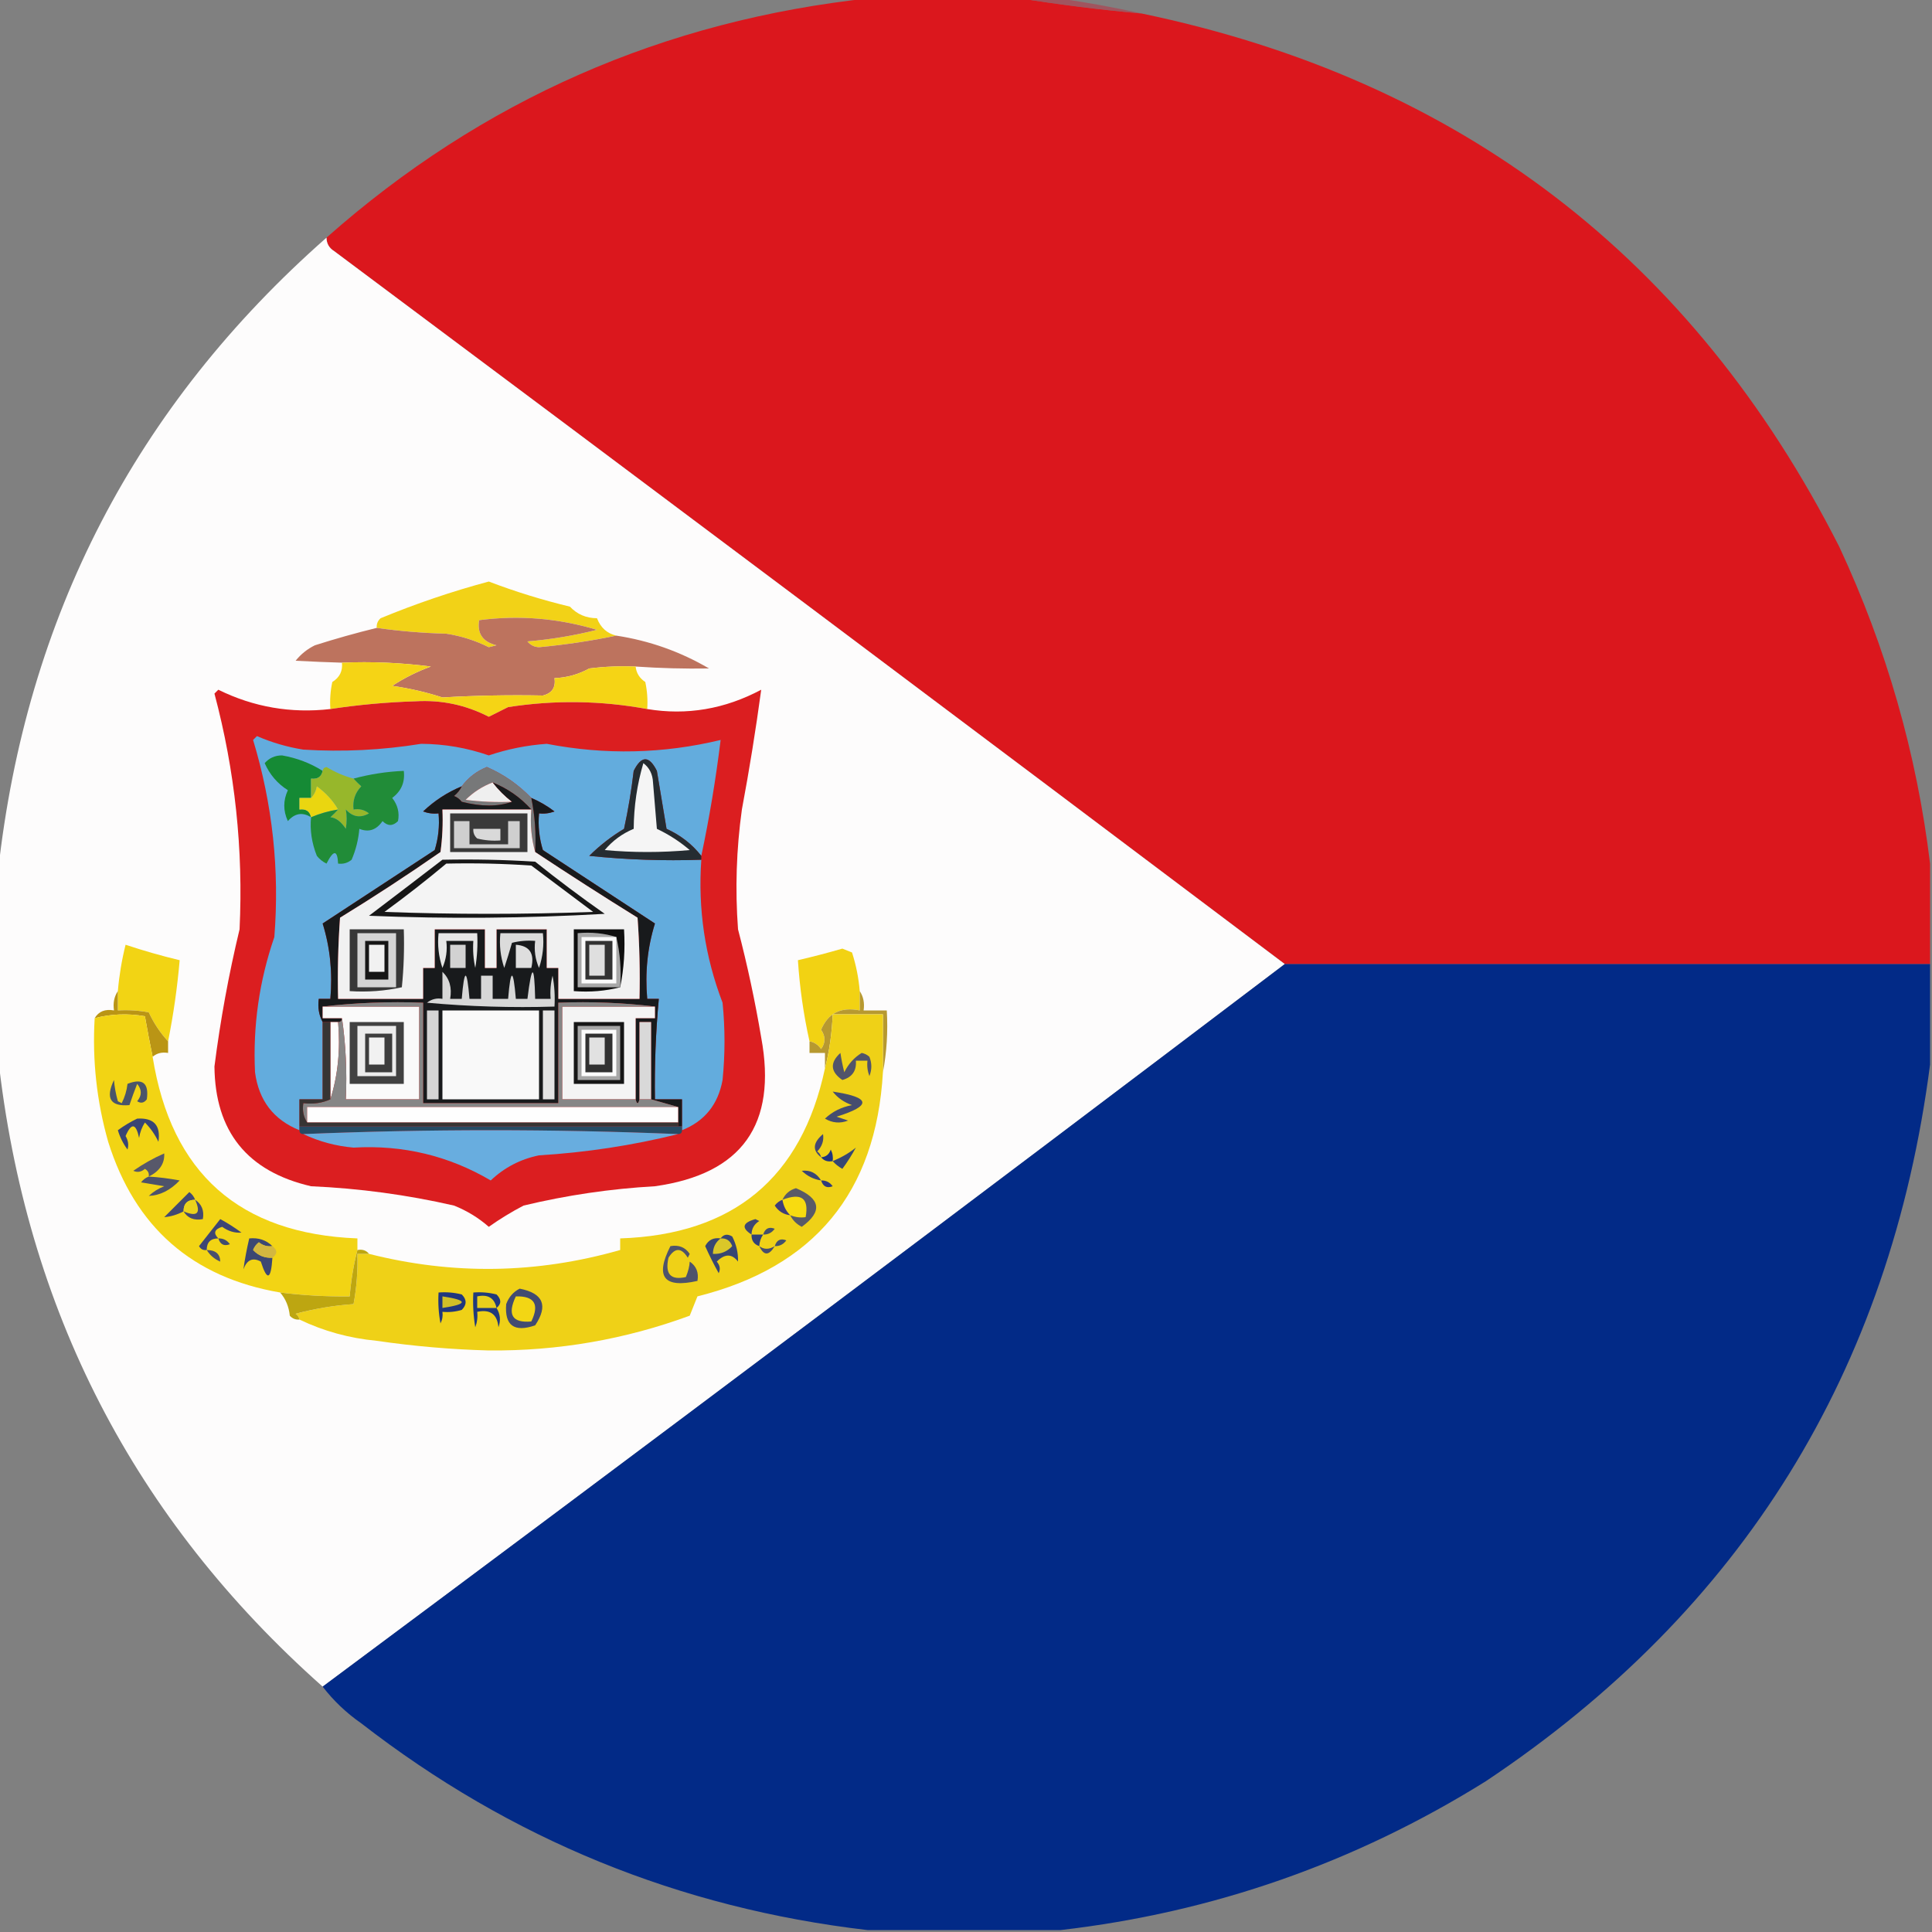 <?xml version="1.0" encoding="UTF-8"?>
<!DOCTYPE svg PUBLIC "-//W3C//DTD SVG 1.1//EN" "http://www.w3.org/Graphics/SVG/1.1/DTD/svg11.dtd">
<svg xmlns="http://www.w3.org/2000/svg" version="1.1" width="500px" height="500px" style="shape-rendering:geometricPrecision; text-rendering:geometricPrecision; image-rendering:optimizeQuality; fill-rule:evenodd; clip-rule:evenodd" xmlns:xlink="http://www.w3.org/1999/xlink">
<rect width="100%" height="100%" fill="#808080" stroke="none"/>
<g><path style="opacity:1" fill="#db171d" d="M 225.5,-0.5 C 238.167,-0.5 250.833,-0.5 263.5,-0.5C 273.985,1.185 284.651,2.519 295.5,3.5C 377.812,20.658 437.979,66.658 476,141.5C 488.211,167.694 496.045,195.027 499.5,223.5C 499.5,232.167 499.5,240.833 499.5,249.5C 443.833,249.5 388.167,249.5 332.5,249.5C 250.684,187.863 168.684,126.363 86.5,65C 85.177,64.184 84.511,63.017 84.5,61.5C 124.743,25.887 171.743,5.221 225.5,-0.5 Z"/></g>
<g><path style="opacity:0.553" fill="#bb3346" d="M 263.5,-0.5 C 266.833,-0.5 270.167,-0.5 273.5,-0.5C 280.878,0.554 288.211,1.888 295.5,3.5C 284.651,2.519 273.985,1.185 263.5,-0.5 Z"/></g>
<g><path style="opacity:1" fill="#fdfcfc" d="M 84.5,61.5 C 84.511,63.017 85.177,64.184 86.5,65C 168.684,126.363 250.684,187.863 332.5,249.5C 249.807,312.187 166.807,374.52 83.5,436.5C 34.649,393.136 6.649,338.803 -0.5,273.5C -0.5,257.5 -0.5,241.5 -0.5,225.5C 6.739,159.682 35.073,105.015 84.5,61.5 Z"/></g>
<g><path style="opacity:1" fill="#f2d217" d="M 159.5,164.5 C 153.024,165.854 146.357,166.854 139.5,167.5C 138.263,167.444 137.263,166.944 136.5,166C 142.614,165.487 148.614,164.487 154.5,163C 144.461,159.992 134.295,159.158 124,160.5C 123.44,163.96 124.94,166.127 128.5,167C 127.833,167.167 127.167,167.333 126.5,167.5C 123.019,165.76 119.352,164.593 115.5,164C 109.319,163.828 103.319,163.328 97.5,162.5C 97.414,161.504 97.748,160.671 98.5,160C 107.655,156.214 116.988,153.047 126.5,150.5C 133.303,153.1 140.303,155.267 147.5,157C 149.359,158.981 151.692,159.981 154.5,160C 155.445,162.446 157.111,163.946 159.5,164.5 Z"/></g>
<g><path style="opacity:1" fill="#bd735e" d="M 159.5,164.5 C 168.048,165.803 176.048,168.636 183.5,173C 177.175,173.102 170.842,172.935 164.5,172.5C 160.486,172.334 156.486,172.501 152.5,173C 149.688,174.549 146.688,175.382 143.5,175.5C 143.863,177.911 142.863,179.411 140.5,180C 131.813,179.83 123.146,179.996 114.5,180.5C 110.326,179.139 105.993,178.139 101.5,177.5C 104.633,175.454 107.966,173.788 111.5,172.5C 103.862,171.503 96.195,171.169 88.5,171.5C 84.712,171.388 80.712,171.221 76.5,171C 77.878,169.287 79.545,167.953 81.5,167C 86.816,165.306 92.149,163.806 97.5,162.5C 103.319,163.328 109.319,163.828 115.5,164C 119.352,164.593 123.019,165.76 126.5,167.5C 127.167,167.333 127.833,167.167 128.5,167C 124.94,166.127 123.44,163.96 124,160.5C 134.295,159.158 144.461,159.992 154.5,163C 148.614,164.487 142.614,165.487 136.5,166C 137.263,166.944 138.263,167.444 139.5,167.5C 146.357,166.854 153.024,165.854 159.5,164.5 Z"/></g>
<g><path style="opacity:1" fill="#f5d415" d="M 88.5,171.5 C 96.195,171.169 103.862,171.503 111.5,172.5C 107.966,173.788 104.633,175.454 101.5,177.5C 105.993,178.139 110.326,179.139 114.5,180.5C 123.146,179.996 131.813,179.83 140.5,180C 142.863,179.411 143.863,177.911 143.5,175.5C 146.688,175.382 149.688,174.549 152.5,173C 156.486,172.501 160.486,172.334 164.5,172.5C 164.685,174.196 165.519,175.529 167,176.5C 167.497,178.81 167.663,181.143 167.5,183.5C 155.514,181.297 143.514,181.13 131.5,183C 129.833,183.833 128.167,184.667 126.5,185.5C 120.542,182.428 114.209,181.094 107.5,181.5C 100.073,181.73 92.74,182.396 85.5,183.5C 85.337,181.143 85.503,178.81 86,176.5C 87.883,175.347 88.716,173.681 88.5,171.5 Z"/></g>
<g><path style="opacity:1" fill="#db1e20" d="M 85.5,183.5 C 92.74,182.396 100.073,181.73 107.5,181.5C 114.209,181.094 120.542,182.428 126.5,185.5C 128.167,184.667 129.833,183.833 131.5,183C 143.514,181.13 155.514,181.297 167.5,183.5C 177.723,185.194 187.556,183.527 197,178.5C 195.607,188.809 193.941,199.142 192,209.5C 190.567,219.797 190.233,230.131 191,240.5C 193.409,249.733 195.409,259.066 197,268.5C 201.174,291.014 192.007,303.848 169.5,307C 157.999,307.651 146.665,309.317 135.5,312C 132.368,313.635 129.368,315.468 126.5,317.5C 123.834,315.165 120.834,313.331 117.5,312C 105.321,309.213 92.987,307.546 80.5,307C 63.996,303.171 55.663,292.837 55.5,276C 57.023,264.05 59.19,252.216 62,240.5C 62.984,219.821 60.817,199.488 55.5,179.5C 55.833,179.167 56.167,178.833 56.5,178.5C 65.643,183.002 75.31,184.669 85.5,183.5 Z"/></g>
<g><path style="opacity:1" fill="#63acdd" d="M 181.5,221.5 C 179.112,218.462 176.112,216.129 172.5,214.5C 171.667,209.5 170.833,204.5 170,199.5C 168,195.5 166,195.5 164,199.5C 163.411,204.545 162.578,209.545 161.5,214.5C 158.19,216.482 155.19,218.815 152.5,221.5C 162.144,222.498 171.81,222.832 181.5,222.5C 180.605,235.25 182.438,247.583 187,259.5C 187.667,266.167 187.667,272.833 187,279.5C 185.847,285.843 182.347,290.176 176.5,292.5C 176.5,292.167 176.5,291.833 176.5,291.5C 176.5,289.167 176.5,286.833 176.5,284.5C 174.167,284.5 171.833,284.5 169.5,284.5C 169.368,275.809 169.701,267.142 170.5,258.5C 169.5,258.5 168.5,258.5 167.5,258.5C 166.899,251.711 167.566,245.211 169.5,239C 159.833,232.667 150.167,226.333 140.5,220C 139.549,216.943 139.216,213.777 139.5,210.5C 140.873,210.657 142.207,210.49 143.5,210C 141.609,208.558 139.609,207.391 137.5,206.5C 134.184,203.053 130.351,200.387 126,198.5C 123.331,199.577 121.164,201.243 119.5,203.5C 115.798,205.024 112.464,207.19 109.5,210C 110.793,210.49 112.127,210.657 113.5,210.5C 113.784,213.777 113.451,216.943 112.5,220C 102.833,226.333 93.167,232.667 83.5,239C 85.434,245.211 86.101,251.711 85.5,258.5C 84.5,258.5 83.5,258.5 82.5,258.5C 82.205,260.735 82.539,262.735 83.5,264.5C 83.5,271.167 83.5,277.833 83.5,284.5C 81.5,284.5 79.5,284.5 77.5,284.5C 77.5,286.833 77.5,289.167 77.5,291.5C 77.5,291.833 77.5,292.167 77.5,292.5C 70.803,289.803 66.969,284.803 66,277.5C 65.424,265.533 67.091,253.867 71,242.5C 72.373,225.148 70.539,208.148 65.5,191.5C 65.833,191.167 66.167,190.833 66.5,190.5C 70.352,192.173 74.352,193.339 78.5,194C 88.72,194.634 98.886,194.134 109,192.5C 115,192.533 120.833,193.533 126.5,195.5C 131.371,193.859 136.371,192.859 141.5,192.5C 156.637,195.42 171.637,195.086 186.5,191.5C 185.245,201.696 183.578,211.696 181.5,221.5 Z"/></g>
<g><path style="opacity:1" fill="#158a35" d="M 83.5,199.5 C 83.179,201.048 82.179,201.715 80.5,201.5C 80.5,203.167 80.5,204.833 80.5,206.5C 79.5,206.5 78.5,206.5 77.5,206.5C 77.5,207.5 77.5,208.5 77.5,209.5C 79.179,209.285 80.179,209.952 80.5,211.5C 78.281,210.12 76.281,210.454 74.5,212.5C 73.262,209.832 73.262,207.166 74.5,204.5C 71.81,202.807 69.81,200.473 68.5,197.5C 69.688,196.16 71.188,195.493 73,195.5C 76.815,196.164 80.315,197.497 83.5,199.5 Z"/></g>
<g><path style="opacity:1" fill="#97b72b" d="M 91.5,201.5 C 92.091,202.151 92.757,202.818 93.5,203.5C 91.895,205.179 91.229,207.179 91.5,209.5C 92.978,209.238 94.311,209.571 95.5,210.5C 93.276,211.78 91.276,211.447 89.5,209.5C 89.788,211.048 89.788,212.715 89.5,214.5C 88.274,212.637 86.941,211.637 85.5,211.5C 86.243,210.818 86.909,210.151 87.5,209.5C 86.165,207.203 84.332,205.203 82,203.5C 81.768,204.737 81.268,205.737 80.5,206.5C 80.5,204.833 80.5,203.167 80.5,201.5C 82.179,201.715 83.179,201.048 83.5,199.5C 83.56,198.957 83.893,198.624 84.5,198.5C 86.764,199.869 89.097,200.869 91.5,201.5 Z"/></g>
<g><path style="opacity:1" fill="#777879" d="M 137.5,206.5 C 138.441,211.07 138.774,215.737 138.5,220.5C 137.518,217.038 137.185,213.371 137.5,209.5C 134.725,206.395 131.392,204.062 127.5,202.5C 124.884,203.48 122.551,204.98 120.5,207C 124.486,207.499 128.486,207.666 132.5,207.5C 128.9,208.787 124.566,208.787 119.5,207.5C 118.975,206.808 118.308,206.308 117.5,206C 118.381,205.292 119.047,204.458 119.5,203.5C 121.164,201.243 123.331,199.577 126,198.5C 130.351,200.387 134.184,203.053 137.5,206.5 Z"/></g>
<g><path style="opacity:1" fill="#efefef" d="M 127.5,202.5 C 128.973,204.395 130.64,206.061 132.5,207.5C 128.486,207.666 124.486,207.499 120.5,207C 122.551,204.98 124.884,203.48 127.5,202.5 Z"/></g>
<g><path style="opacity:1" fill="#ead610" d="M 87.5,209.5 C 85.071,209.884 82.737,210.551 80.5,211.5C 80.179,209.952 79.179,209.285 77.5,209.5C 77.5,208.5 77.5,207.5 77.5,206.5C 78.5,206.5 79.5,206.5 80.5,206.5C 81.268,205.737 81.768,204.737 82,203.5C 84.332,205.203 86.165,207.203 87.5,209.5 Z"/></g>
<g><path style="opacity:1" fill="#218c38" d="M 80.5,211.5 C 82.737,210.551 85.071,209.884 87.5,209.5C 86.909,210.151 86.243,210.818 85.5,211.5C 86.941,211.637 88.274,212.637 89.5,214.5C 89.788,212.715 89.788,211.048 89.5,209.5C 91.276,211.447 93.276,211.78 95.5,210.5C 94.311,209.571 92.978,209.238 91.5,209.5C 91.229,207.179 91.895,205.179 93.5,203.5C 92.757,202.818 92.091,202.151 91.5,201.5C 95.754,200.354 100.087,199.687 104.5,199.5C 104.854,202.421 103.854,204.754 101.5,206.5C 102.929,208.331 103.429,210.331 103,212.5C 101.667,213.833 100.333,213.833 99,212.5C 97.412,214.808 95.412,215.475 93,214.5C 92.759,217.289 92.092,219.956 91,222.5C 89.989,223.337 88.822,223.67 87.5,223.5C 87.322,219.898 86.322,219.898 84.5,223.5C 83.522,223.023 82.689,222.357 82,221.5C 80.675,218.164 80.175,214.831 80.5,211.5 Z"/></g>
<g><path style="opacity:1" fill="#252c31" d="M 181.5,221.5 C 181.5,221.833 181.5,222.167 181.5,222.5C 171.81,222.832 162.144,222.498 152.5,221.5C 155.19,218.815 158.19,216.482 161.5,214.5C 162.578,209.545 163.411,204.545 164,199.5C 166,195.5 168,195.5 170,199.5C 170.833,204.5 171.667,209.5 172.5,214.5C 176.112,216.129 179.112,218.462 181.5,221.5 Z"/></g>
<g><path style="opacity:1" fill="#f5f5f5" d="M 166.5,197.5 C 168.067,198.681 168.901,200.347 169,202.5C 169.333,206.5 169.667,210.5 170,214.5C 173.089,215.96 175.922,217.793 178.5,220C 171.167,220.667 163.833,220.667 156.5,220C 158.556,217.556 161.056,215.723 164,214.5C 164.048,208.656 164.881,202.989 166.5,197.5 Z"/></g>
<g><path style="opacity:1" fill="#f2d414" d="M 43.5,269.5 C 41.485,267.324 39.818,264.824 38.5,262C 35.854,261.503 33.187,261.336 30.5,261.5C 30.5,259.833 30.5,258.167 30.5,256.5C 30.848,252.443 31.515,248.443 32.5,244.5C 37.097,246.032 41.764,247.365 46.5,248.5C 45.889,255.557 44.889,262.557 43.5,269.5 Z"/></g>
<g><path style="opacity:1" fill="#f2d213" d="M 222.5,256.5 C 222.5,258.167 222.5,259.833 222.5,261.5C 217.645,260.517 214.312,262.183 212.5,266.5C 213.681,268.198 213.681,269.865 212.5,271.5C 211.735,270.388 210.735,269.721 209.5,269.5C 207.958,262.582 206.958,255.582 206.5,248.5C 210.345,247.608 214.179,246.608 218,245.5C 218.833,245.833 219.667,246.167 220.5,246.5C 221.551,249.757 222.218,253.09 222.5,256.5 Z"/></g>
<g><path style="opacity:1" fill="#022a87" d="M 332.5,249.5 C 388.167,249.5 443.833,249.5 499.5,249.5C 499.5,258.167 499.5,266.833 499.5,275.5C 489.198,354.917 450.865,416.751 384.5,461C 350.657,482.097 313.991,494.93 274.5,499.5C 257.833,499.5 241.167,499.5 224.5,499.5C 175.815,493.82 132.148,475.987 93.5,446C 89.666,443.332 86.332,440.165 83.5,436.5C 166.807,374.52 249.807,312.187 332.5,249.5 Z"/></g>
<g><path style="opacity:1" fill="#181a1c" d="M 127.5,202.5 C 131.392,204.062 134.725,206.395 137.5,209.5C 129.833,209.5 122.167,209.5 114.5,209.5C 114.665,213.182 114.499,216.848 114,220.5C 105.504,226.415 96.838,232.082 88,237.5C 87.5,244.492 87.334,251.492 87.5,258.5C 94.833,258.5 102.167,258.5 109.5,258.5C 109.5,255.833 109.5,253.167 109.5,250.5C 110.5,250.5 111.5,250.5 112.5,250.5C 112.5,247.167 112.5,243.833 112.5,240.5C 116.833,240.5 121.167,240.5 125.5,240.5C 125.5,243.833 125.5,247.167 125.5,250.5C 126.5,250.5 127.5,250.5 128.5,250.5C 128.5,247.167 128.5,243.833 128.5,240.5C 132.833,240.5 137.167,240.5 141.5,240.5C 141.5,243.833 141.5,247.167 141.5,250.5C 142.5,250.5 143.5,250.5 144.5,250.5C 144.5,253.167 144.5,255.833 144.5,258.5C 151.5,258.5 158.5,258.5 165.5,258.5C 165.666,251.492 165.5,244.492 165,237.5C 156.054,231.947 147.22,226.281 138.5,220.5C 138.774,215.737 138.441,211.07 137.5,206.5C 139.609,207.391 141.609,208.558 143.5,210C 142.207,210.49 140.873,210.657 139.5,210.5C 139.216,213.777 139.549,216.943 140.5,220C 150.167,226.333 159.833,232.667 169.5,239C 167.566,245.211 166.899,251.711 167.5,258.5C 168.5,258.5 169.5,258.5 170.5,258.5C 169.701,267.142 169.368,275.809 169.5,284.5C 171.833,284.5 174.167,284.5 176.5,284.5C 176.5,286.833 176.5,289.167 176.5,291.5C 176.167,291.5 175.833,291.5 175.5,291.5C 175.5,291.167 175.5,290.833 175.5,290.5C 175.5,289.167 175.5,287.833 175.5,286.5C 173.167,285.833 170.833,285.167 168.5,284.5C 168.5,277.833 168.5,271.167 168.5,264.5C 167.5,264.5 166.5,264.5 165.5,264.5C 165.5,271.167 165.5,277.833 165.5,284.5C 165.167,285.833 164.833,285.833 164.5,284.5C 164.5,277.5 164.5,270.5 164.5,263.5C 166.167,263.5 167.833,263.5 169.5,263.5C 169.5,262.5 169.5,261.5 169.5,260.5C 161.35,259.507 153.017,259.174 144.5,259.5C 144.5,268.167 144.5,276.833 144.5,285.5C 132.833,285.5 121.167,285.5 109.5,285.5C 109.5,276.833 109.5,268.167 109.5,259.5C 100.651,259.174 91.984,259.507 83.5,260.5C 83.5,261.5 83.5,262.5 83.5,263.5C 85.167,263.5 86.833,263.5 88.5,263.5C 88.5,264.167 88.167,264.5 87.5,264.5C 86.833,264.5 86.167,264.5 85.5,264.5C 84.833,264.5 84.167,264.5 83.5,264.5C 82.539,262.735 82.205,260.735 82.5,258.5C 83.5,258.5 84.5,258.5 85.5,258.5C 86.101,251.711 85.434,245.211 83.5,239C 93.167,232.667 102.833,226.333 112.5,220C 113.451,216.943 113.784,213.777 113.5,210.5C 112.127,210.657 110.793,210.49 109.5,210C 112.464,207.19 115.798,205.024 119.5,203.5C 119.047,204.458 118.381,205.292 117.5,206C 118.308,206.308 118.975,206.808 119.5,207.5C 124.566,208.787 128.9,208.787 132.5,207.5C 130.64,206.061 128.973,204.395 127.5,202.5 Z"/></g>
<g><path style="opacity:1" fill="#f1f1f1" d="M 137.5,209.5 C 137.185,213.371 137.518,217.038 138.5,220.5C 147.22,226.281 156.054,231.947 165,237.5C 165.5,244.492 165.666,251.492 165.5,258.5C 158.5,258.5 151.5,258.5 144.5,258.5C 144.5,255.833 144.5,253.167 144.5,250.5C 143.5,250.5 142.5,250.5 141.5,250.5C 141.5,247.167 141.5,243.833 141.5,240.5C 137.167,240.5 132.833,240.5 128.5,240.5C 128.5,243.833 128.5,247.167 128.5,250.5C 127.5,250.5 126.5,250.5 125.5,250.5C 125.5,247.167 125.5,243.833 125.5,240.5C 121.167,240.5 116.833,240.5 112.5,240.5C 112.5,243.833 112.5,247.167 112.5,250.5C 111.5,250.5 110.5,250.5 109.5,250.5C 109.5,253.167 109.5,255.833 109.5,258.5C 102.167,258.5 94.833,258.5 87.5,258.5C 87.334,251.492 87.5,244.492 88,237.5C 96.838,232.082 105.504,226.415 114,220.5C 114.499,216.848 114.665,213.182 114.5,209.5C 122.167,209.5 129.833,209.5 137.5,209.5 Z"/></g>
<g><path style="opacity:1" fill="#373737" d="M 90.5,240.5 C 95.167,240.5 99.833,240.5 104.5,240.5C 104.666,245.511 104.499,250.511 104,255.5C 99.599,256.467 95.099,256.8 90.5,256.5C 90.5,251.167 90.5,245.833 90.5,240.5 Z"/></g>
<g><path style="opacity:1" fill="#dbdbdb" d="M 129.5,241.5 C 133.167,241.5 136.833,241.5 140.5,241.5C 140.817,244.572 140.484,247.572 139.5,250.5C 138.526,248.257 138.192,245.924 138.5,243.5C 136.473,243.338 134.473,243.505 132.5,244C 131.887,246.147 131.221,248.314 130.5,250.5C 129.516,247.572 129.183,244.572 129.5,241.5 Z"/></g>
<g><path style="opacity:1" fill="#dedede" d="M 133.5,244.5 C 137.068,244.759 138.401,246.759 137.5,250.5C 136.167,250.5 134.833,250.5 133.5,250.5C 133.5,248.5 133.5,246.5 133.5,244.5 Z"/></g>
<g><path style="opacity:1" fill="#e6e6e6" d="M 113.5,241.5 C 116.833,241.5 120.167,241.5 123.5,241.5C 123.665,244.518 123.498,247.518 123,250.5C 122.503,248.19 122.337,245.857 122.5,243.5C 120.167,243.5 117.833,243.5 115.5,243.5C 115.808,245.924 115.474,248.257 114.5,250.5C 113.516,247.572 113.183,244.572 113.5,241.5 Z"/></g>
<g><path style="opacity:1" fill="#d2d2d2" d="M 116.5,244.5 C 117.833,244.5 119.167,244.5 120.5,244.5C 120.5,246.5 120.5,248.5 120.5,250.5C 119.167,250.5 117.833,250.5 116.5,250.5C 116.5,248.5 116.5,246.5 116.5,244.5 Z"/></g>
<g><path style="opacity:1" fill="#d4d4d4" d="M 92.5,241.5 C 95.833,241.5 99.167,241.5 102.5,241.5C 102.5,246.167 102.5,250.833 102.5,255.5C 99.167,255.5 95.833,255.5 92.5,255.5C 92.5,250.833 92.5,246.167 92.5,241.5 Z"/></g>
<g><path style="opacity:1" fill="#161616" d="M 94.5,243.5 C 96.5,243.5 98.5,243.5 100.5,243.5C 100.5,246.833 100.5,250.167 100.5,253.5C 98.5,253.5 96.5,253.5 94.5,253.5C 94.5,250.167 94.5,246.833 94.5,243.5 Z"/></g>
<g><path style="opacity:1" fill="#f1f1f1" d="M 95.5,244.5 C 96.833,244.5 98.167,244.5 99.5,244.5C 99.5,246.833 99.5,249.167 99.5,251.5C 98.167,251.5 96.833,251.5 95.5,251.5C 95.5,249.167 95.5,246.833 95.5,244.5 Z"/></g>
<g><path style="opacity:1" fill="#0f0f0f" d="M 160.5,255.5 C 156.702,256.483 152.702,256.817 148.5,256.5C 148.5,251.167 148.5,245.833 148.5,240.5C 152.833,240.5 157.167,240.5 161.5,240.5C 161.821,245.695 161.487,250.695 160.5,255.5 Z"/></g>
<g><path style="opacity:1" fill="#171717" d="M 114.5,222.5 C 122.507,222.334 130.507,222.5 138.5,223C 144.359,227.692 150.359,232.192 156.5,236.5C 136.175,237.666 115.842,237.833 95.5,237C 101.902,232.146 108.235,227.313 114.5,222.5 Z"/></g>
<g><path style="opacity:1" fill="#f4f4f4" d="M 115.5,223.5 C 122.841,223.334 130.174,223.5 137.5,224C 142.833,228 148.167,232 153.5,236C 135.5,236.667 117.5,236.667 99.5,236C 105.02,231.97 110.353,227.803 115.5,223.5 Z"/></g>
<g><path style="opacity:1" fill="#3a3a3a" d="M 116.5,210.5 C 123.167,210.5 129.833,210.5 136.5,210.5C 136.5,213.833 136.5,217.167 136.5,220.5C 129.833,220.5 123.167,220.5 116.5,220.5C 116.5,217.167 116.5,213.833 116.5,210.5 Z"/></g>
<g><path style="opacity:1" fill="#cfcfcf" d="M 117.5,212.5 C 118.833,212.5 120.167,212.5 121.5,212.5C 121.5,214.5 121.5,216.5 121.5,218.5C 124.833,218.5 128.167,218.5 131.5,218.5C 131.5,216.5 131.5,214.5 131.5,212.5C 132.5,212.5 133.5,212.5 134.5,212.5C 134.5,214.833 134.5,217.167 134.5,219.5C 128.833,219.5 123.167,219.5 117.5,219.5C 117.5,217.167 117.5,214.833 117.5,212.5 Z"/></g>
<g><path style="opacity:1" fill="#d9d9d9" d="M 122.5,214.5 C 124.833,214.5 127.167,214.5 129.5,214.5C 129.5,215.5 129.5,216.5 129.5,217.5C 127.473,217.662 125.473,217.495 123.5,217C 122.748,216.329 122.414,215.496 122.5,214.5 Z"/></g>
<g><path style="opacity:1" fill="#a8a8a8" d="M 159.5,242.5 C 160.485,246.634 160.818,250.968 160.5,255.5C 156.833,255.5 153.167,255.5 149.5,255.5C 149.5,250.833 149.5,246.167 149.5,241.5C 153.042,241.187 156.375,241.521 159.5,242.5 Z"/></g>
<g><path style="opacity:1" fill="#fbfbfb" d="M 159.5,242.5 C 159.5,246.5 159.5,250.5 159.5,254.5C 156.5,254.5 153.5,254.5 150.5,254.5C 150.5,250.5 150.5,246.5 150.5,242.5C 153.5,242.5 156.5,242.5 159.5,242.5 Z"/></g>
<g><path style="opacity:1" fill="#333333" d="M 151.5,243.5 C 153.833,243.5 156.167,243.5 158.5,243.5C 158.5,246.833 158.5,250.167 158.5,253.5C 156.167,253.5 153.833,253.5 151.5,253.5C 151.5,250.167 151.5,246.833 151.5,243.5 Z"/></g>
<g><path style="opacity:1" fill="#dfdfdf" d="M 152.5,244.5 C 153.833,244.5 155.167,244.5 156.5,244.5C 156.5,247.167 156.5,249.833 156.5,252.5C 155.167,252.5 153.833,252.5 152.5,252.5C 152.5,249.833 152.5,247.167 152.5,244.5 Z"/></g>
<g><path style="opacity:1" fill="#d7d7d7" d="M 114.5,251.5 C 116.344,253.279 117.01,255.612 116.5,258.5C 117.5,258.5 118.5,258.5 119.5,258.5C 120.167,250.5 120.833,250.5 121.5,258.5C 122.5,258.5 123.5,258.5 124.5,258.5C 124.5,256.5 124.5,254.5 124.5,252.5C 125.5,252.5 126.5,252.5 127.5,252.5C 127.5,254.5 127.5,256.5 127.5,258.5C 128.833,258.5 130.167,258.5 131.5,258.5C 132.167,250.5 132.833,250.5 133.5,258.5C 134.5,258.5 135.5,258.5 136.5,258.5C 137.63,249.365 138.297,249.365 138.5,258.5C 139.833,258.5 141.167,258.5 142.5,258.5C 142.338,256.473 142.505,254.473 143,252.5C 143.497,255.146 143.664,257.813 143.5,260.5C 132.48,260.832 121.48,260.499 110.5,259.5C 111.689,258.571 113.022,258.238 114.5,258.5C 114.5,256.167 114.5,253.833 114.5,251.5 Z"/></g>
<g><path style="opacity:1" fill="#fafafa" d="M 83.5,260.5 C 91.833,260.5 100.167,260.5 108.5,260.5C 108.5,268.5 108.5,276.5 108.5,284.5C 102.167,284.5 95.833,284.5 89.5,284.5C 89.825,277.313 89.491,270.313 88.5,263.5C 86.833,263.5 85.167,263.5 83.5,263.5C 83.5,262.5 83.5,261.5 83.5,260.5 Z"/></g>
<g><path style="opacity:1" fill="#f4f4f4" d="M 169.5,260.5 C 169.5,261.5 169.5,262.5 169.5,263.5C 167.833,263.5 166.167,263.5 164.5,263.5C 164.5,270.5 164.5,277.5 164.5,284.5C 158.167,284.5 151.833,284.5 145.5,284.5C 145.5,276.5 145.5,268.5 145.5,260.5C 153.5,260.5 161.5,260.5 169.5,260.5 Z"/></g>
<g><path style="opacity:1" fill="#fdfdfd" d="M 85.5,264.5 C 86.167,264.5 86.833,264.5 87.5,264.5C 88.126,271.584 87.459,278.25 85.5,284.5C 85.5,277.833 85.5,271.167 85.5,264.5 Z"/></g>
<g><path style="opacity:1" fill="#ba9515" d="M 30.5,256.5 C 30.5,258.167 30.5,259.833 30.5,261.5C 33.187,261.336 35.854,261.503 38.5,262C 39.818,264.824 41.485,267.324 43.5,269.5C 43.5,270.5 43.5,271.5 43.5,272.5C 41.901,272.232 40.568,272.566 39.5,273.5C 38.802,270.103 38.135,266.603 37.5,263C 33.08,262.232 28.747,262.398 24.5,263.5C 25.552,261.744 27.219,261.077 29.5,261.5C 29.215,259.585 29.549,257.919 30.5,256.5 Z"/></g>
<g><path style="opacity:1" fill="#b79930" d="M 222.5,256.5 C 223.451,257.919 223.784,259.585 223.5,261.5C 225.5,261.5 227.5,261.5 229.5,261.5C 229.821,267.026 229.488,272.36 228.5,277.5C 228.5,272.5 228.5,267.5 228.5,262.5C 224.167,262.5 219.833,262.5 215.5,262.5C 215.31,267.37 214.644,272.036 213.5,276.5C 213.5,275.167 213.5,273.833 213.5,272.5C 212.167,272.5 210.833,272.5 209.5,272.5C 209.5,271.5 209.5,270.5 209.5,269.5C 210.735,269.721 211.735,270.388 212.5,271.5C 213.681,269.865 213.681,268.198 212.5,266.5C 214.312,262.183 217.645,260.517 222.5,261.5C 222.5,259.833 222.5,258.167 222.5,256.5 Z"/></g>
<g><path style="opacity:1" fill="#d9d9d9" d="M 168.5,284.5 C 167.5,284.5 166.5,284.5 165.5,284.5C 165.5,277.833 165.5,271.167 165.5,264.5C 166.5,264.5 167.5,264.5 168.5,264.5C 168.5,271.167 168.5,277.833 168.5,284.5 Z"/></g>
<g><path style="opacity:1" fill="#161616" d="M 148.5,264.5 C 152.833,264.5 157.167,264.5 161.5,264.5C 161.5,269.833 161.5,275.167 161.5,280.5C 157.167,280.5 152.833,280.5 148.5,280.5C 148.5,275.167 148.5,269.833 148.5,264.5 Z"/></g>
<g><path style="opacity:1" fill="#a6a6a6" d="M 149.5,265.5 C 153.167,265.5 156.833,265.5 160.5,265.5C 160.5,270.167 160.5,274.833 160.5,279.5C 156.833,279.5 153.167,279.5 149.5,279.5C 149.5,274.833 149.5,270.167 149.5,265.5 Z"/></g>
<g><path style="opacity:1" fill="#fcfcfc" d="M 150.5,266.5 C 153.5,266.5 156.5,266.5 159.5,266.5C 159.5,270.5 159.5,274.5 159.5,278.5C 156.5,278.5 153.5,278.5 150.5,278.5C 150.5,274.5 150.5,270.5 150.5,266.5 Z"/></g>
<g><path style="opacity:1" fill="#313131" d="M 151.5,267.5 C 153.833,267.5 156.167,267.5 158.5,267.5C 158.5,270.833 158.5,274.167 158.5,277.5C 156.167,277.5 153.833,277.5 151.5,277.5C 151.5,274.167 151.5,270.833 151.5,267.5 Z"/></g>
<g><path style="opacity:1" fill="#e1e1e1" d="M 152.5,268.5 C 153.833,268.5 155.167,268.5 156.5,268.5C 156.5,270.833 156.5,273.167 156.5,275.5C 155.167,275.5 153.833,275.5 152.5,275.5C 152.5,273.167 152.5,270.833 152.5,268.5 Z"/></g>
<g><path style="opacity:1" fill="#868686" d="M 83.5,260.5 C 91.984,259.507 100.651,259.174 109.5,259.5C 109.5,268.167 109.5,276.833 109.5,285.5C 121.167,285.5 132.833,285.5 144.5,285.5C 144.5,276.833 144.5,268.167 144.5,259.5C 153.017,259.174 161.35,259.507 169.5,260.5C 161.5,260.5 153.5,260.5 145.5,260.5C 145.5,268.5 145.5,276.5 145.5,284.5C 151.833,284.5 158.167,284.5 164.5,284.5C 164.833,285.833 165.167,285.833 165.5,284.5C 166.5,284.5 167.5,284.5 168.5,284.5C 170.833,285.167 173.167,285.833 175.5,286.5C 143.5,286.5 111.5,286.5 79.5,286.5C 79.5,287.833 79.5,289.167 79.5,290.5C 78.549,289.081 78.216,287.415 78.5,285.5C 81.059,285.802 83.393,285.468 85.5,284.5C 87.459,278.25 88.126,271.584 87.5,264.5C 88.167,264.5 88.5,264.167 88.5,263.5C 89.491,270.313 89.825,277.313 89.5,284.5C 95.833,284.5 102.167,284.5 108.5,284.5C 108.5,276.5 108.5,268.5 108.5,260.5C 100.167,260.5 91.833,260.5 83.5,260.5 Z"/></g>
<g><path style="opacity:1" fill="#e3e3e3" d="M 140.5,261.5 C 141.5,261.5 142.5,261.5 143.5,261.5C 143.5,269.167 143.5,276.833 143.5,284.5C 142.5,284.5 141.5,284.5 140.5,284.5C 140.5,276.833 140.5,269.167 140.5,261.5 Z"/></g>
<g><path style="opacity:1" fill="#414141" d="M 90.5,264.5 C 95.167,264.5 99.833,264.5 104.5,264.5C 104.5,269.833 104.5,275.167 104.5,280.5C 99.833,280.5 95.167,280.5 90.5,280.5C 90.5,275.167 90.5,269.833 90.5,264.5 Z"/></g>
<g><path style="opacity:1" fill="#ececec" d="M 92.5,265.5 C 95.833,265.5 99.167,265.5 102.5,265.5C 102.5,269.833 102.5,274.167 102.5,278.5C 99.167,278.5 95.833,278.5 92.5,278.5C 92.5,274.167 92.5,269.833 92.5,265.5 Z"/></g>
<g><path style="opacity:1" fill="#3d3d3d" d="M 94.5,267.5 C 96.833,267.5 99.167,267.5 101.5,267.5C 101.5,270.833 101.5,274.167 101.5,277.5C 99.167,277.5 96.833,277.5 94.5,277.5C 94.5,274.167 94.5,270.833 94.5,267.5 Z"/></g>
<g><path style="opacity:1" fill="#f1f1f1" d="M 95.5,268.5 C 96.833,268.5 98.167,268.5 99.5,268.5C 99.5,270.833 99.5,273.167 99.5,275.5C 98.167,275.5 96.833,275.5 95.5,275.5C 95.5,273.167 95.5,270.833 95.5,268.5 Z"/></g>
<g><path style="opacity:1" fill="#d5d5d5" d="M 110.5,261.5 C 111.5,261.5 112.5,261.5 113.5,261.5C 113.5,269.167 113.5,276.833 113.5,284.5C 112.5,284.5 111.5,284.5 110.5,284.5C 110.5,276.833 110.5,269.167 110.5,261.5 Z"/></g>
<g><path style="opacity:1" fill="#f9f9f9" d="M 114.5,261.5 C 122.833,261.5 131.167,261.5 139.5,261.5C 139.5,269.167 139.5,276.833 139.5,284.5C 131.167,284.5 122.833,284.5 114.5,284.5C 114.5,276.833 114.5,269.167 114.5,261.5 Z"/></g>
<g><path style="opacity:1" fill="#fefefe" d="M 175.5,286.5 C 175.5,287.833 175.5,289.167 175.5,290.5C 143.5,290.5 111.5,290.5 79.5,290.5C 79.5,289.167 79.5,287.833 79.5,286.5C 111.5,286.5 143.5,286.5 175.5,286.5 Z"/></g>
<g><path style="opacity:1" fill="#373433" d="M 83.5,264.5 C 84.167,264.5 84.833,264.5 85.5,264.5C 85.5,271.167 85.5,277.833 85.5,284.5C 83.393,285.468 81.059,285.802 78.5,285.5C 78.216,287.415 78.549,289.081 79.5,290.5C 111.5,290.5 143.5,290.5 175.5,290.5C 175.5,290.833 175.5,291.167 175.5,291.5C 142.833,291.5 110.167,291.5 77.5,291.5C 77.5,289.167 77.5,286.833 77.5,284.5C 79.5,284.5 81.5,284.5 83.5,284.5C 83.5,277.833 83.5,271.167 83.5,264.5 Z"/></g>
<g><path style="opacity:1" fill="#264b64" d="M 77.5,291.5 C 110.167,291.5 142.833,291.5 175.5,291.5C 175.833,291.5 176.167,291.5 176.5,291.5C 176.5,291.833 176.5,292.167 176.5,292.5C 176.5,293.167 176.167,293.5 175.5,293.5C 143.167,292.167 110.833,292.167 78.5,293.5C 77.833,293.5 77.5,293.167 77.5,292.5C 77.5,292.167 77.5,291.833 77.5,291.5 Z"/></g>
<g><path style="opacity:1" fill="#68addf" d="M 78.5,293.5 C 110.833,292.167 143.167,292.167 175.5,293.5C 163.704,296.43 151.704,298.263 139.5,299C 134.699,299.984 130.532,302.15 127,305.5C 116.109,299.096 104.276,296.262 91.5,297C 86.915,296.604 82.581,295.438 78.5,293.5 Z"/></g>
<g><path style="opacity:1" fill="#f2d414" d="M 39.5,273.5 C 44.307,303.639 61.974,319.306 92.5,320.5C 92.5,321.5 92.5,322.5 92.5,323.5C 91.518,327.316 90.851,331.316 90.5,335.5C 84.471,335.575 78.471,335.241 72.5,334.5C 49.767,330.605 34.933,317.605 28,295.5C 25.029,285.039 23.863,274.372 24.5,263.5C 28.747,262.398 33.08,262.232 37.5,263C 38.135,266.603 38.802,270.103 39.5,273.5 Z"/></g>
<g><path style="opacity:1" fill="#394574" d="M 35.5,289.5 C 39.801,289.233 41.634,291.233 41,295.5C 40.1,293.602 38.934,291.936 37.5,290.5C 36.719,291.729 36.219,293.062 36,294.5C 35.182,290.677 34.016,290.51 32.5,294C 33.187,295.162 33.353,296.328 33,297.5C 31.886,296 31.052,294.333 30.5,292.5C 32.145,291.304 33.811,290.304 35.5,289.5 Z"/></g>
<g><path style="opacity:1" fill="#4a556a" d="M 29.5,279.5 C 29.623,281.208 29.956,283.041 30.5,285C 30.833,285.167 31.167,285.333 31.5,285.5C 32.298,283.922 32.798,282.256 33,280.5C 36.914,278.961 38.581,280.294 38,284.5C 37.282,285.451 36.449,285.617 35.5,285C 36.747,283.506 36.747,282.006 35.5,280.5C 34.77,282.341 34.103,284.175 33.5,286C 28.57,286.427 27.237,284.26 29.5,279.5 Z"/></g>
<g><path style="opacity:1" fill="#57586a" d="M 38.5,304.5 C 38.631,303.624 38.297,302.957 37.5,302.5C 36.549,303.326 35.549,303.492 34.5,303C 37.005,301.247 39.671,299.747 42.5,298.5C 42.648,301.099 41.315,303.099 38.5,304.5 Z"/></g>
<g><path style="opacity:1" fill="#4d536b" d="M 38.5,304.5 C 41.027,304.647 43.693,304.98 46.5,305.5C 44.056,308.059 41.389,309.393 38.5,309.5C 39.665,308.416 40.998,307.583 42.5,307C 40.5,306.667 38.5,306.333 36.5,306C 37.044,305.283 37.711,304.783 38.5,304.5 Z"/></g>
<g><path style="opacity:1" fill="#424972" d="M 50.5,310.5 C 48.5,310.5 47.5,311.5 47.5,313.5C 45.856,314.366 44.189,314.866 42.5,315C 44.667,312.833 46.833,310.667 49,308.5C 49.717,309.044 50.217,309.711 50.5,310.5 Z"/></g>
<g><path style="opacity:1" fill="#ebd31b" d="M 50.5,310.5 C 52.074,314.009 51.074,315.009 47.5,313.5C 47.5,311.5 48.5,310.5 50.5,310.5 Z"/></g>
<g><path style="opacity:1" fill="#454a71" d="M 50.5,310.5 C 52.213,311.635 52.88,313.302 52.5,315.5C 50.219,315.923 48.552,315.256 47.5,313.5C 51.074,315.009 52.074,314.009 50.5,310.5 Z"/></g>
<g><path style="opacity:1" fill="#404c6f" d="M 56.5,320.5 C 57.756,320.461 58.756,320.961 59.5,322C 58.002,322.585 57.002,322.085 56.5,320.5 Z"/></g>
<g><path style="opacity:1" fill="#3e4574" d="M 56.5,320.5 C 54.5,320.5 53.5,321.5 53.5,323.5C 52.624,323.631 51.957,323.298 51.5,322.5C 53.333,320.167 55.167,317.833 57,315.5C 58.918,316.542 60.751,317.708 62.5,319C 60.745,319.14 59.078,318.64 57.5,317.5C 55.481,318.133 55.147,319.133 56.5,320.5 Z"/></g>
<g><path style="opacity:1" fill="#4b506d" d="M 53.5,323.5 C 55.8,323.522 56.967,324.522 57,326.5C 55.481,325.837 54.315,324.837 53.5,323.5 Z"/></g>
<g><path style="opacity:1" fill="#3c4773" d="M 70.5,322.5 C 69.178,322.67 68.011,322.337 67,321.5C 66.308,322.025 65.808,322.692 65.5,323.5C 66.85,324.95 68.516,325.617 70.5,325.5C 70.13,331.261 69.13,331.594 67.5,326.5C 65.415,325.353 63.915,326.02 63,328.5C 63.359,325.888 63.859,323.221 64.5,320.5C 66.898,320.259 68.898,320.926 70.5,322.5 Z"/></g>
<g><path style="opacity:1" fill="#d3b740" d="M 70.5,322.5 C 71.833,323.5 71.833,324.5 70.5,325.5C 68.516,325.617 66.85,324.95 65.5,323.5C 65.808,322.692 66.308,322.025 67,321.5C 68.011,322.337 69.178,322.67 70.5,322.5 Z"/></g>
<g><path style="opacity:1" fill="#efd117" d="M 228.5,277.5 C 226.716,308.616 210.716,327.949 180.5,335.5C 179.833,337.167 179.167,338.833 178.5,340.5C 161.76,346.655 144.427,349.655 126.5,349.5C 116.783,349.238 107.117,348.405 97.5,347C 90.395,346.328 83.728,344.494 77.5,341.5C 77.389,340.883 77.056,340.383 76.5,340C 81.431,338.683 86.431,337.85 91.5,337.5C 92.295,333.215 92.628,328.881 92.5,324.5C 93.5,324.5 94.5,324.5 95.5,324.5C 117.243,330.004 138.91,329.671 160.5,323.5C 160.5,322.5 160.5,321.5 160.5,320.5C 189.791,319.523 207.457,304.856 213.5,276.5C 214.644,272.036 215.31,267.37 215.5,262.5C 219.833,262.5 224.167,262.5 228.5,262.5C 228.5,267.5 228.5,272.5 228.5,277.5 Z"/></g>
<g><path style="opacity:1" fill="#384673" d="M 186.5,320.5 C 187.251,319.427 188.251,319.26 189.5,320C 190.567,322.098 191.067,324.265 191,326.5C 189.419,324.425 187.585,324.425 185.5,326.5C 186.326,327.451 186.492,328.451 186,329.5C 184.744,327.246 183.577,324.912 182.5,322.5C 183.32,320.889 184.654,320.222 186.5,320.5 Z"/></g>
<g><path style="opacity:1" fill="#474e6e" d="M 196.5,322.5 C 197.702,323.405 199.036,323.405 200.5,322.5C 198.998,325.022 197.665,325.022 196.5,322.5 Z"/></g>
<g><path style="opacity:1" fill="#44516c" d="M 200.5,322.5 C 201.002,320.915 202.002,320.415 203.5,321C 202.756,322.039 201.756,322.539 200.5,322.5 Z"/></g>
<g><path style="opacity:1" fill="#dac729" d="M 186.5,320.5 C 187.995,320.415 188.995,321.081 189.5,322.5C 188.15,323.95 186.484,324.617 184.5,324.5C 184.527,322.801 185.194,321.467 186.5,320.5 Z"/></g>
<g><path style="opacity:1" fill="#324276" d="M 194.5,319.5 C 195.5,319.5 196.5,319.5 197.5,319.5C 196.89,320.391 196.557,321.391 196.5,322.5C 195.094,322.027 194.427,321.027 194.5,319.5 Z"/></g>
<g><path style="opacity:1" fill="#44516c" d="M 197.5,319.5 C 198.002,317.915 199.002,317.415 200.5,318C 199.756,319.039 198.756,319.539 197.5,319.5 Z"/></g>
<g><path style="opacity:1" fill="#3f4872" d="M 194.5,319.5 C 191.812,317.775 192.145,316.442 195.5,315.5C 195.833,315.667 196.167,315.833 196.5,316C 195.177,316.816 194.511,317.983 194.5,319.5 Z"/></g>
<g><path style="opacity:1" fill="#f8db10" d="M 204.5,314.5 C 203.4,313.395 202.733,312.062 202.5,310.5C 207.414,308.599 209.414,310.099 208.5,315C 207.181,315.195 205.847,315.028 204.5,314.5 Z"/></g>
<g><path style="opacity:1" fill="#3f3e79" d="M 202.5,310.5 C 202.733,312.062 203.4,313.395 204.5,314.5C 202.804,314.315 201.471,313.481 200.5,312C 201.044,311.283 201.711,310.783 202.5,310.5 Z"/></g>
<g><path style="opacity:1" fill="#595a67" d="M 204.5,314.5 C 205.847,315.028 207.181,315.195 208.5,315C 209.414,310.099 207.414,308.599 202.5,310.5C 203.191,308.978 204.358,307.978 206,307.5C 212.424,310.211 212.924,313.544 207.5,317.5C 206.145,316.812 205.145,315.812 204.5,314.5 Z"/></g>
<g><path style="opacity:1" fill="#313c7b" d="M 212.5,305.5 C 213.756,305.461 214.756,305.961 215.5,307C 214.002,307.585 213.002,307.085 212.5,305.5 Z"/></g>
<g><path style="opacity:1" fill="#3a4674" d="M 212.5,305.5 C 210.577,305.205 208.91,304.372 207.5,303C 209.668,302.751 211.335,303.584 212.5,305.5 Z"/></g>
<g><path style="opacity:1" fill="#364773" d="M 215.5,300.5 C 217.802,299.538 219.802,298.372 221.5,297C 220.458,298.918 219.292,300.751 218,302.5C 217.005,301.934 216.172,301.267 215.5,300.5 Z"/></g>
<g><path style="opacity:1" fill="#1f357f" d="M 215.5,300.5 C 214.209,300.737 213.209,300.404 212.5,299.5C 213.75,299.423 214.583,298.756 215,297.5C 215.483,298.448 215.649,299.448 215.5,300.5 Z"/></g>
<g><path style="opacity:1" fill="#434873" d="M 212.5,299.5 C 210.19,297.722 210.356,295.722 213,293.5C 213.265,295.163 212.765,296.663 211.5,298C 212.056,298.383 212.389,298.883 212.5,299.5 Z"/></g>
<g><path style="opacity:1" fill="#454d6f" d="M 215.5,282.5 C 225.39,283.972 225.724,286.138 216.5,289C 217.5,289.333 218.5,289.667 219.5,290C 217.421,290.808 215.421,290.641 213.5,289.5C 215.416,287.683 217.749,286.516 220.5,286C 218.404,285.263 216.737,284.097 215.5,282.5 Z"/></g>
<g><path style="opacity:1" fill="#51546a" d="M 217.5,272.5 C 217.724,274.046 218.057,275.713 218.5,277.5C 219.556,275.354 221.056,273.688 223,272.5C 223.772,272.645 224.439,272.978 225,273.5C 225.667,275.167 225.667,276.833 225,278.5C 224.51,277.207 224.343,275.873 224.5,274.5C 223.5,274.5 222.5,274.5 221.5,274.5C 221.707,277.127 220.54,278.793 218,279.5C 214.897,277.363 214.73,275.03 217.5,272.5 Z"/></g>
<g><path style="opacity:1" fill="#4e536b" d="M 173.5,322.5 C 175.665,322.116 177.332,322.783 178.5,324.5C 178.333,324.833 178.167,325.167 178,325.5C 176.333,322.833 174.667,322.833 173,325.5C 172.057,329.719 173.557,331.385 177.5,330.5C 178.113,329.02 178.446,327.687 178.5,326.5C 180.217,327.668 180.884,329.335 180.5,331.5C 171.793,333.459 169.459,330.459 173.5,322.5 Z"/></g>
<g><path style="opacity:1" fill="#424b71" d="M 134.5,333.5 C 140.589,334.701 141.923,337.867 138.5,343C 133.057,344.873 130.557,343.04 131,337.5C 131.69,335.65 132.856,334.316 134.5,333.5 Z"/></g>
<g><path style="opacity:1" fill="#21377d" d="M 113.5,334.5 C 115.527,334.338 117.527,334.505 119.5,335C 120.833,336.333 120.833,337.667 119.5,339C 117.866,339.494 116.199,339.66 114.5,339.5C 114.649,340.552 114.483,341.552 114,342.5C 113.503,339.854 113.336,337.187 113.5,334.5 Z"/></g>
<g><path style="opacity:1" fill="#213a7b" d="M 128.5,338.5 C 129.473,340.068 129.64,341.735 129,343.5C 128.693,340.124 126.86,338.79 123.5,339.5C 123.657,340.873 123.49,342.207 123,343.5C 122.502,340.518 122.335,337.518 122.5,334.5C 124.527,334.338 126.527,334.505 128.5,335C 129.791,336.292 129.791,337.458 128.5,338.5 Z"/></g>
<g><path style="opacity:1" fill="#e8cf1d" d="M 128.5,338.5 C 126.833,338.5 125.167,338.5 123.5,338.5C 123.5,337.5 123.5,336.5 123.5,335.5C 126.285,334.916 127.952,335.916 128.5,338.5 Z"/></g>
<g><path style="opacity:1" fill="#f3d614" d="M 133.5,335.5 C 138.328,335.385 139.661,337.552 137.5,342C 132.57,342.427 131.237,340.26 133.5,335.5 Z"/></g>
<g><path style="opacity:1" fill="#d1bf27" d="M 114.5,335.5 C 121.167,336.5 121.167,337.5 114.5,338.5C 114.5,337.5 114.5,336.5 114.5,335.5 Z"/></g>
<g><path style="opacity:1" fill="#bda611" d="M 92.5,323.5 C 93.791,323.263 94.791,323.596 95.5,324.5C 94.5,324.5 93.5,324.5 92.5,324.5C 92.628,328.881 92.295,333.215 91.5,337.5C 86.431,337.85 81.431,338.683 76.5,340C 77.056,340.383 77.389,340.883 77.5,341.5C 76.504,341.586 75.671,341.252 75,340.5C 74.763,338.155 73.93,336.155 72.5,334.5C 78.471,335.241 84.471,335.575 90.5,335.5C 90.851,331.316 91.518,327.316 92.5,323.5 Z"/></g>
</svg>

